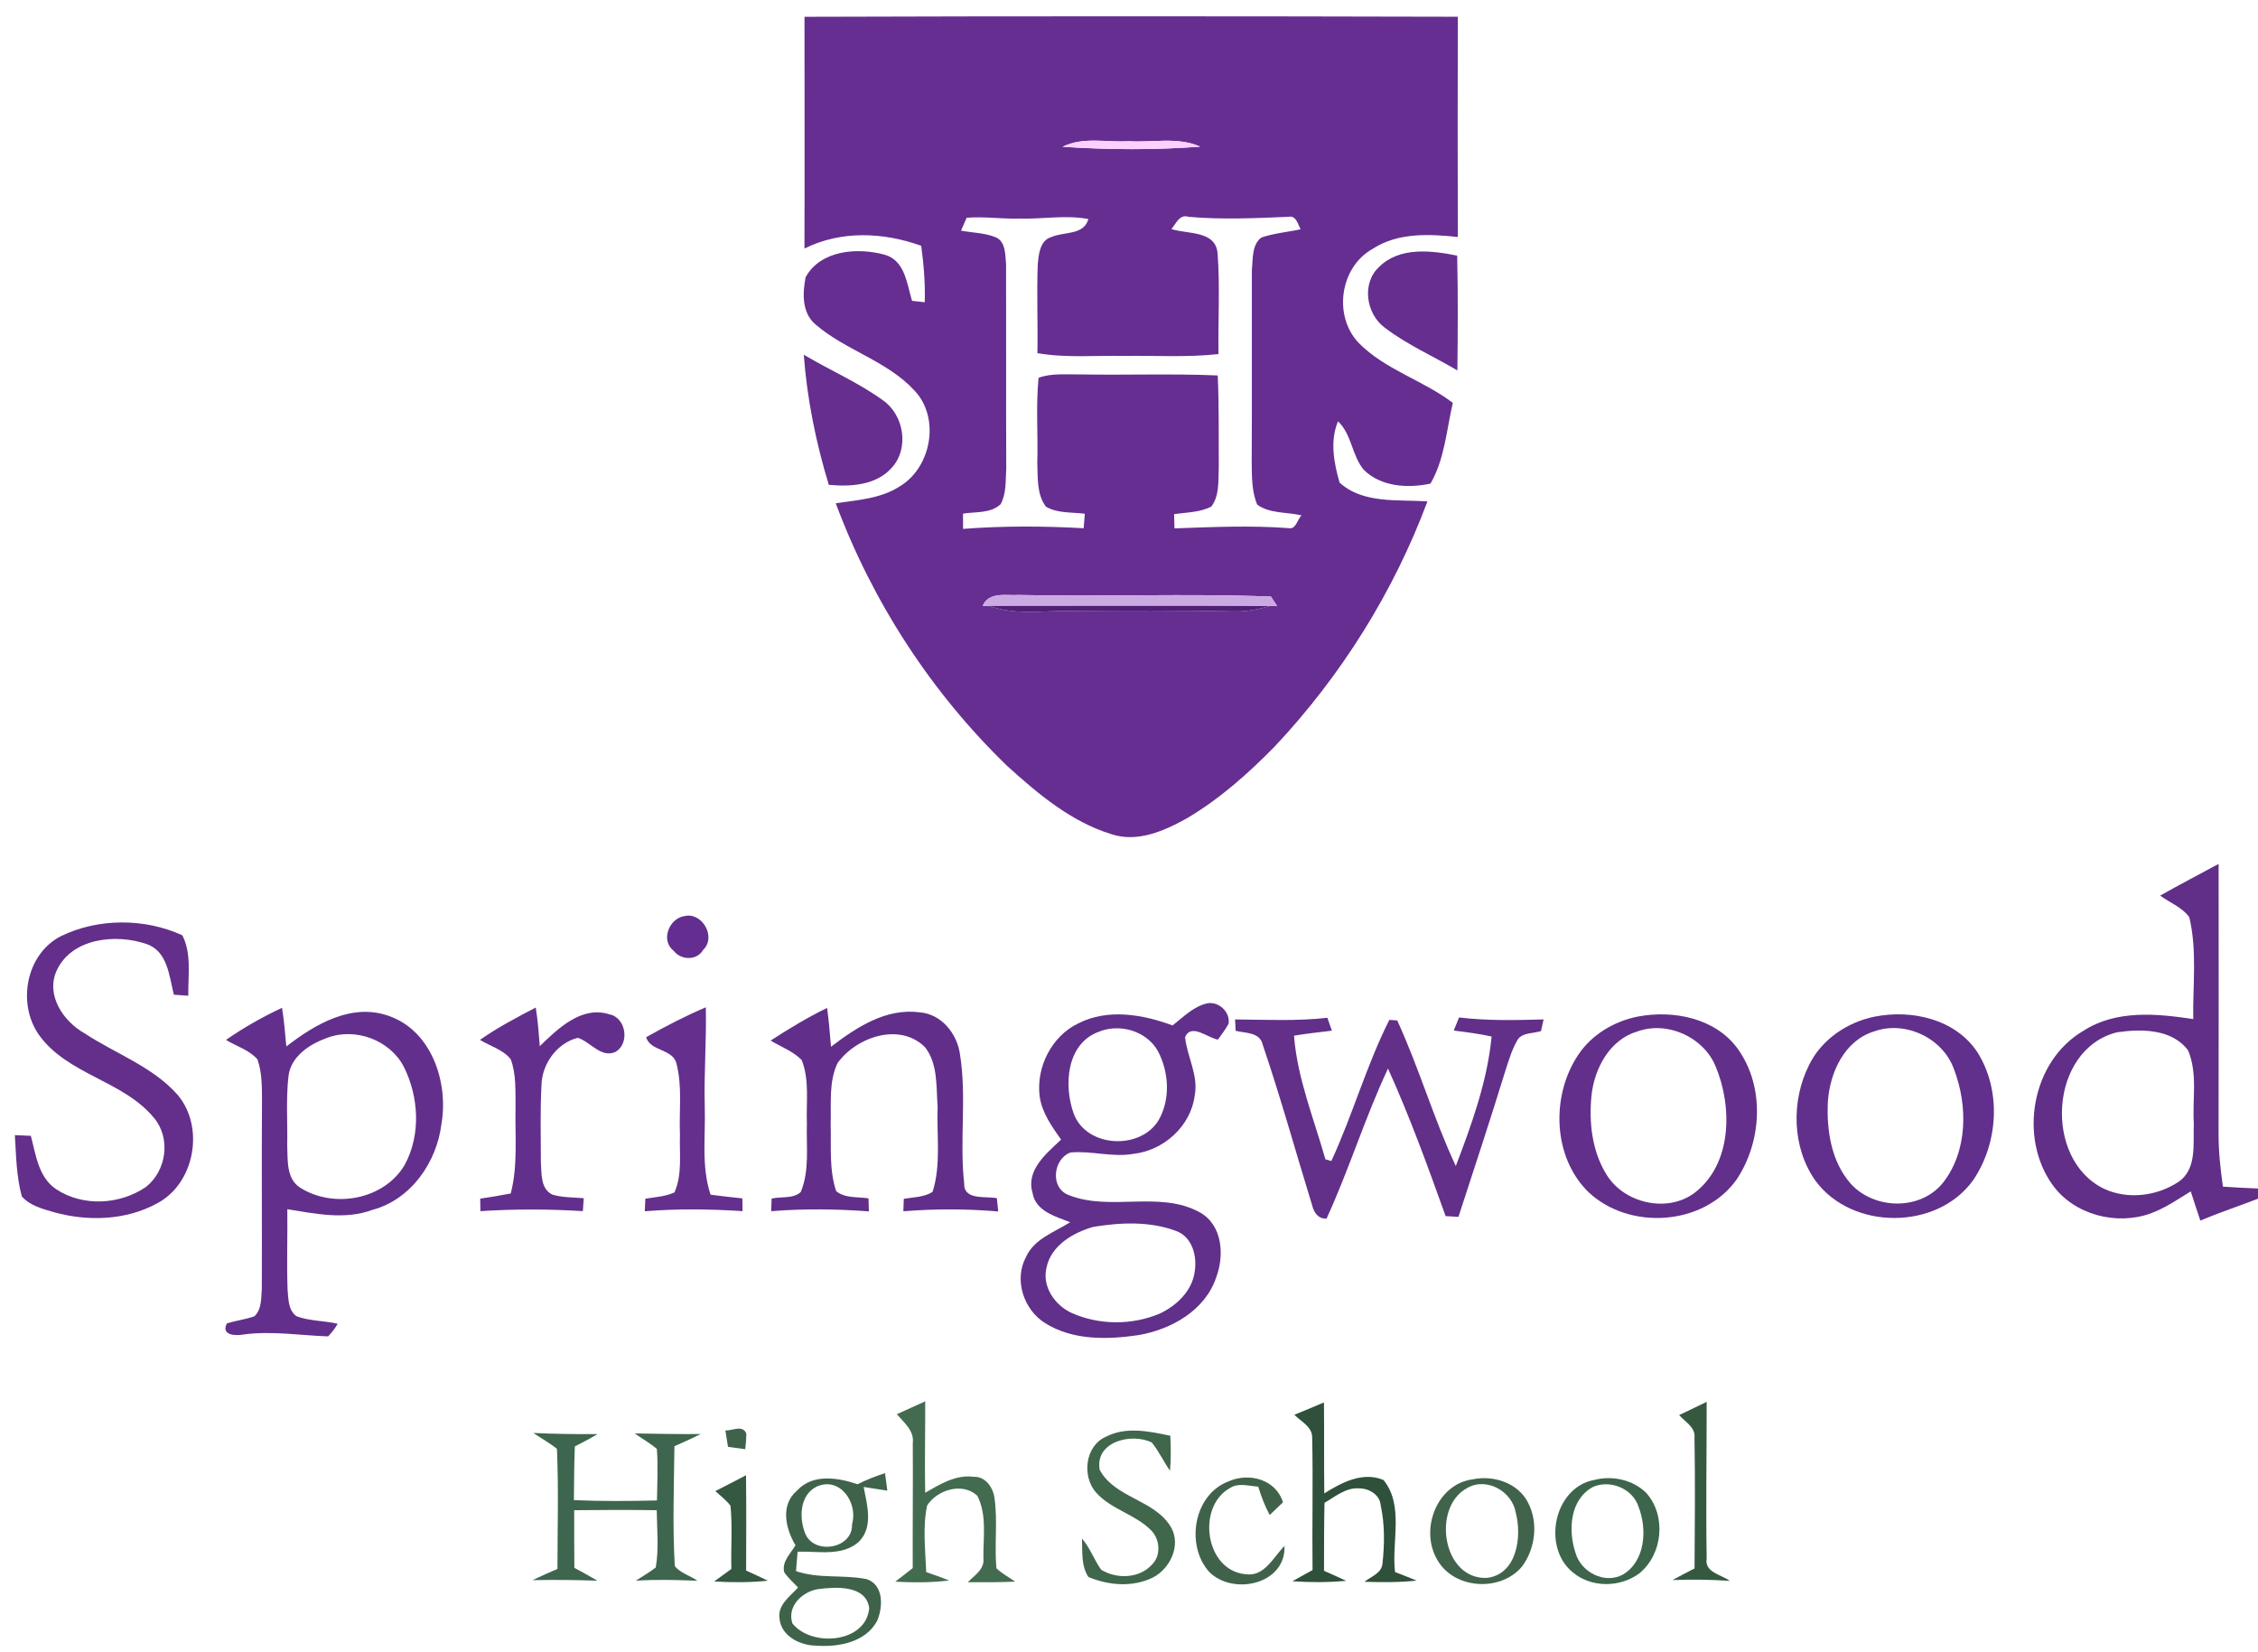 <?xml version="1.0" encoding="UTF-8" ?>
<!DOCTYPE svg PUBLIC "-//W3C//DTD SVG 1.1//EN" "http://www.w3.org/Graphics/SVG/1.1/DTD/svg11.dtd">
<svg width="410pt" height="300pt" viewBox="0 0 410 300" version="1.1" xmlns="http://www.w3.org/2000/svg">
<g id="#ffffffff">
</g>
<g id="#662e91ff">
<path fill="#662e91" opacity="1.00" d=" M 146.08 3.05 C 185.62 2.92 225.17 2.94 264.71 3.04 C 264.67 16.37 264.66 29.70 264.71 43.03 C 259.49 42.48 253.81 42.20 249.22 45.20 C 243.30 48.51 242.03 57.38 246.72 62.27 C 251.52 67.15 258.41 69.04 263.80 73.15 C 262.65 78.06 262.32 83.39 259.74 87.81 C 255.65 88.69 250.79 88.40 247.65 85.33 C 245.45 82.74 245.49 78.90 242.95 76.50 C 241.46 80.05 242.20 84.06 243.24 87.63 C 247.51 91.52 253.86 90.67 259.19 91.04 C 253.04 107.51 243.53 122.69 231.50 135.50 C 226.69 140.41 221.50 145.04 215.56 148.55 C 211.42 150.87 206.49 153.07 201.70 151.43 C 194.43 149.16 188.46 144.13 182.91 139.10 C 169.13 125.80 158.44 109.32 151.75 91.38 C 155.70 90.79 159.91 90.55 163.36 88.32 C 169.12 84.88 170.76 75.90 166.06 70.93 C 161.10 65.51 153.58 63.65 148.09 58.92 C 145.58 56.84 145.71 53.25 146.28 50.34 C 149.00 45.37 155.77 44.90 160.68 46.26 C 164.33 47.32 164.68 51.55 165.60 54.62 C 166.18 54.69 167.33 54.81 167.91 54.88 C 168.02 51.45 167.73 48.02 167.27 44.63 C 160.42 42.16 152.71 41.81 146.07 45.13 C 146.12 31.10 146.07 17.08 146.08 3.05 M 192.93 26.65 C 201.24 27.20 209.63 27.25 217.93 26.63 C 213.87 24.80 209.29 25.92 205.00 25.64 C 200.99 25.89 196.67 24.78 192.93 26.65 M 175.52 39.54 C 175.27 40.12 174.76 41.29 174.50 41.88 C 176.64 42.28 178.90 42.27 180.93 43.14 C 182.66 44.04 182.50 46.30 182.68 47.96 C 182.72 60.32 182.66 72.68 182.71 85.05 C 182.57 87.21 182.77 89.59 181.69 91.55 C 179.87 93.26 177.14 92.89 174.86 93.26 C 174.86 93.96 174.87 95.34 174.87 96.03 C 182.16 95.47 189.47 95.51 196.77 95.91 C 196.82 95.25 196.93 93.94 196.98 93.28 C 194.62 92.97 192.04 93.25 189.92 92.00 C 188.22 89.76 188.46 86.72 188.35 84.06 C 188.50 78.91 188.07 73.74 188.58 68.60 C 190.94 67.72 193.52 68.03 195.99 67.98 C 204.36 68.14 212.74 67.81 221.11 68.17 C 221.37 73.78 221.26 79.41 221.30 85.03 C 221.19 87.36 221.44 89.99 219.96 91.97 C 217.88 93.06 215.46 93.02 213.19 93.35 C 213.21 94.00 213.24 95.30 213.26 95.94 C 220.15 95.69 227.05 95.38 233.95 95.89 C 235.33 96.21 235.55 94.31 236.33 93.58 C 233.67 92.94 230.58 93.31 228.27 91.62 C 227.29 89.23 227.31 86.59 227.28 84.05 C 227.35 72.36 227.28 60.68 227.31 48.99 C 227.52 47.03 227.28 44.47 229.01 43.14 C 231.32 42.34 233.78 42.15 236.16 41.63 C 235.62 40.64 235.38 39.07 233.89 39.37 C 227.87 39.62 221.84 39.90 215.82 39.37 C 214.17 38.83 213.56 40.59 212.70 41.59 C 215.62 42.55 220.78 41.81 221.09 46.05 C 221.54 52.11 221.15 58.21 221.25 64.29 C 215.52 64.92 209.75 64.54 204.00 64.62 C 198.79 64.53 193.53 65.02 188.37 64.12 C 188.47 58.76 188.23 53.41 188.43 48.06 C 188.59 46.21 188.81 43.62 190.96 43.02 C 193.26 42.03 196.76 42.76 197.63 39.78 C 193.45 38.97 189.21 39.84 185.00 39.68 C 181.84 39.78 178.68 39.28 175.52 39.54 M 178.44 110.00 L 179.65 110.02 C 184.26 111.70 189.21 110.90 194.00 110.93 C 204.01 110.86 214.02 110.81 224.02 111.01 C 226.24 111.08 228.43 110.66 230.55 110.04 L 231.89 110.03 C 231.61 109.60 231.05 108.75 230.77 108.32 C 215.54 107.73 200.23 108.37 184.97 108.03 C 182.71 108.18 179.57 107.37 178.44 110.00 Z" />
</g>
<g id="#fbd1ffff">
<path fill="#fbd1ff" opacity="1.00" d=" M 192.93 26.65 C 196.67 24.78 200.99 25.89 205.00 25.64 C 209.29 25.92 213.87 24.80 217.93 26.63 C 209.63 27.25 201.24 27.20 192.93 26.65 Z" />
</g>
<g id="#fefbfeff">
</g>
<g id="#662e8fff">
<path fill="#662e8f" opacity="1.00" d=" M 250.46 48.42 C 254.18 44.78 259.92 45.47 264.59 46.42 C 264.75 53.36 264.70 60.31 264.63 67.26 C 260.25 64.68 255.53 62.61 251.47 59.52 C 248.04 57.03 247.17 51.40 250.46 48.42 Z" />
</g>
<g id="#652e8fff">
<path fill="#652e8f" opacity="1.00" d=" M 145.95 64.41 C 150.70 67.23 155.84 69.44 160.33 72.69 C 164.16 75.37 165.14 81.42 161.92 84.93 C 159.09 88.12 154.46 88.41 150.49 88.03 C 148.15 80.34 146.54 72.43 145.95 64.41 Z" />
</g>
<g id="#cbaae3ff">
<path fill="#cbaae3" opacity="1.00" d=" M 178.44 110.00 C 179.57 107.37 182.71 108.18 184.97 108.03 C 200.23 108.37 215.54 107.73 230.77 108.32 C 231.05 108.75 231.61 109.60 231.89 110.03 L 230.55 110.04 C 213.58 109.97 196.62 110.00 179.65 110.02 L 178.44 110.00 Z" />
</g>
<g id="#501f76ff">
<path fill="#501f76" opacity="1.00" d=" M 179.65 110.02 C 196.62 110.00 213.58 109.97 230.55 110.04 C 228.43 110.66 226.24 111.08 224.02 111.01 C 214.02 110.81 204.01 110.86 194.00 110.93 C 189.21 110.90 184.26 111.70 179.65 110.02 Z" />
</g>
<g id="#612e88ff">
<path fill="#612e88" opacity="1.00" d=" M 392.23 162.62 C 395.73 160.63 399.31 158.79 402.85 156.86 C 402.88 173.25 402.85 189.63 402.84 206.02 C 402.84 209.18 403.19 212.33 403.63 215.46 C 405.75 215.61 407.87 215.71 410.00 215.80 L 410.00 217.65 C 406.52 219.00 402.97 220.17 399.53 221.62 C 398.93 219.86 398.36 218.09 397.79 216.32 C 395.42 217.78 393.10 219.38 390.46 220.34 C 384.29 222.54 376.67 220.59 372.75 215.22 C 366.47 206.56 368.88 192.71 378.24 187.20 C 384.18 183.33 391.58 184.02 398.24 185.04 C 398.14 178.88 398.98 172.57 397.52 166.52 C 396.20 164.72 393.99 163.90 392.23 162.62 M 384.38 187.44 C 372.10 190.53 370.95 210.49 382.03 215.84 C 386.35 217.86 391.65 217.19 395.57 214.59 C 398.99 212.24 398.18 207.57 398.35 204.00 C 398.06 199.59 399.08 194.89 397.30 190.72 C 394.38 186.78 388.77 186.80 384.38 187.44 Z" />
</g>
<g id="#632e8fff">
<path fill="#632e8f" opacity="1.00" d=" M 124.28 166.34 C 127.47 165.55 130.14 170.12 127.67 172.48 C 126.56 174.44 123.64 174.37 122.34 172.65 C 119.89 170.80 121.47 166.75 124.28 166.34 Z" />
</g>
<g id="#632f8aff">
<path fill="#632f8a" opacity="1.00" d=" M 11.02 170.00 C 17.80 166.67 26.31 166.70 33.10 169.82 C 34.82 173.10 34.13 177.18 34.19 180.80 C 33.54 180.75 32.23 180.66 31.57 180.61 C 30.72 177.25 30.45 172.70 26.58 171.40 C 21.00 169.49 12.94 170.31 10.24 176.33 C 8.32 180.80 11.54 185.49 15.39 187.64 C 21.01 191.35 27.71 193.65 32.26 198.80 C 37.22 204.67 35.36 214.93 28.50 218.51 C 22.85 221.60 15.97 221.80 9.85 220.12 C 7.77 219.50 5.43 218.94 3.96 217.22 C 2.97 213.61 2.93 209.82 2.70 206.11 C 3.42 206.14 4.88 206.20 5.60 206.23 C 6.51 209.65 6.97 213.72 10.14 215.89 C 15.02 219.14 21.75 218.78 26.52 215.50 C 30.23 212.56 31.06 206.71 27.98 203.00 C 22.40 196.19 12.26 195.17 7.06 187.89 C 3.09 182.20 4.70 173.29 11.02 170.00 Z" />
</g>
<g id="#61308aff">
<path fill="#61308a" opacity="1.00" d=" M 212.91 186.19 C 214.85 184.68 216.67 182.77 219.15 182.19 C 221.24 181.74 223.43 183.73 223.08 185.90 C 222.52 186.90 221.82 187.83 221.15 188.76 C 219.25 188.45 216.33 185.72 215.18 188.31 C 215.55 191.89 217.65 195.26 216.93 198.94 C 216.21 204.50 211.28 208.91 205.79 209.51 C 201.98 210.18 198.18 208.91 194.38 209.26 C 191.23 210.42 190.61 215.66 194.02 216.98 C 201.64 220.03 210.54 216.08 217.90 220.15 C 221.98 222.46 222.34 227.91 220.85 231.89 C 218.87 237.91 212.70 241.39 206.76 242.41 C 201.10 243.26 194.80 243.40 189.77 240.24 C 185.89 237.83 184.07 232.39 186.28 228.27 C 187.75 224.95 191.46 223.73 194.32 221.92 C 191.63 220.87 188.02 219.91 187.48 216.57 C 186.27 212.42 190.02 209.44 192.67 206.92 C 190.97 204.52 189.17 202.00 188.77 199.01 C 188.13 193.74 190.96 188.13 195.80 185.81 C 201.17 183.09 207.49 184.18 212.91 186.19 M 199.36 187.40 C 193.64 189.62 193.14 197.08 194.93 202.11 C 197.15 208.40 207.07 208.92 210.39 203.37 C 212.57 199.54 212.25 194.61 210.22 190.79 C 208.11 187.12 203.19 185.75 199.36 187.40 M 198.51 222.77 C 194.85 223.81 190.84 226.15 190.02 230.17 C 189.18 233.61 191.54 237.01 194.60 238.40 C 199.60 240.62 205.50 240.64 210.54 238.53 C 213.64 237.09 216.50 234.37 216.94 230.83 C 217.38 228.02 216.48 224.56 213.53 223.50 C 208.77 221.72 203.45 221.95 198.51 222.77 Z" />
</g>
<g id="#632f8cff">
<path fill="#632f8c" opacity="1.00" d=" M 87.15 188.81 C 90.35 186.56 93.82 184.75 97.28 182.94 C 97.66 185.26 97.83 187.61 98.01 189.95 C 101.32 186.75 105.62 182.56 110.64 184.17 C 113.70 184.75 114.41 189.52 111.72 191.01 C 109.12 192.16 107.22 189.16 104.91 188.44 C 101.12 189.39 98.40 193.18 98.32 197.04 C 98.07 201.72 98.21 206.40 98.21 211.08 C 98.36 213.10 98.12 215.85 100.30 216.91 C 102.14 217.46 104.09 217.39 106.00 217.56 C 105.95 218.15 105.87 219.32 105.83 219.91 C 99.63 219.52 93.42 219.51 87.23 219.91 C 87.22 219.34 87.21 218.20 87.20 217.64 C 89.05 217.37 90.90 217.06 92.74 216.70 C 94.07 211.55 93.49 206.20 93.61 200.95 C 93.57 198.08 93.76 195.09 92.74 192.34 C 91.36 190.56 89.00 189.96 87.15 188.81 Z" />
<path fill="#632f8c" opacity="1.00" d=" M 41.03 188.82 C 44.25 186.58 47.67 184.65 51.21 182.99 C 51.59 185.32 51.78 187.67 51.99 190.01 C 57.18 185.99 63.85 182.04 70.61 184.47 C 78.37 187.16 81.46 196.53 80.16 204.06 C 79.31 211.05 74.63 217.80 67.62 219.68 C 62.59 221.54 57.26 220.37 52.17 219.56 C 52.23 224.39 52.05 229.22 52.21 234.05 C 52.38 235.76 52.27 237.87 53.85 239.00 C 56.24 239.87 58.85 239.79 61.32 240.36 C 60.83 241.19 60.25 241.95 59.58 242.65 C 54.45 242.47 49.32 241.61 44.18 242.31 C 42.73 242.58 40.08 242.45 41.20 240.29 C 42.84 239.78 44.55 239.57 46.18 239.01 C 47.54 237.76 47.40 235.70 47.54 234.02 C 47.59 222.67 47.49 211.31 47.57 199.95 C 47.56 197.41 47.60 194.78 46.75 192.35 C 45.24 190.64 42.94 189.97 41.03 188.82 M 59.39 188.45 C 56.27 189.57 52.87 191.74 52.39 195.32 C 51.90 199.54 52.24 203.81 52.15 208.05 C 52.27 210.64 51.96 213.91 54.40 215.58 C 60.49 219.53 69.80 217.88 73.52 211.44 C 76.45 205.99 76.05 199.14 73.32 193.69 C 70.80 188.83 64.49 186.50 59.39 188.45 Z" />
</g>
<g id="#642f8dff">
<path fill="#642f8d" opacity="1.00" d=" M 117.33 188.32 C 120.85 186.35 124.44 184.47 128.16 182.90 C 128.30 188.93 127.80 194.96 127.97 200.99 C 128.13 206.30 127.31 211.78 129.02 216.92 C 130.94 217.18 132.87 217.39 134.80 217.59 C 134.81 218.17 134.82 219.33 134.83 219.91 C 128.92 219.52 122.99 219.45 117.08 219.93 C 117.11 219.36 117.16 218.22 117.18 217.65 C 118.96 217.36 120.81 217.26 122.47 216.51 C 123.92 213.20 123.35 209.50 123.46 206.00 C 123.29 201.75 123.91 197.40 122.86 193.23 C 122.29 190.39 118.02 190.92 117.33 188.32 Z" />
</g>
<g id="#612e89ff">
<path fill="#612e89" opacity="1.00" d=" M 139.93 188.94 C 143.24 186.79 146.63 184.74 150.18 183.01 C 150.51 185.35 150.69 187.70 150.89 190.06 C 155.50 186.54 160.86 183.01 166.97 183.81 C 170.93 184.10 173.79 187.67 174.31 191.43 C 175.56 199.18 174.20 207.08 175.07 214.86 C 174.96 218.00 178.95 217.14 181.01 217.56 C 181.07 218.16 181.19 219.37 181.25 219.97 C 175.52 219.47 169.76 219.48 164.03 219.93 C 164.05 219.36 164.09 218.23 164.11 217.67 C 165.86 217.37 167.76 217.40 169.33 216.42 C 170.92 211.45 170.05 206.12 170.25 200.99 C 169.98 197.35 170.34 193.15 167.95 190.13 C 163.34 185.56 155.48 188.30 152.08 193.02 C 150.46 196.42 150.94 200.34 150.83 204.00 C 150.95 208.09 150.51 212.34 151.83 216.28 C 153.47 217.62 155.74 217.27 157.70 217.59 C 157.72 218.18 157.75 219.36 157.77 219.95 C 151.86 219.51 145.93 219.44 140.03 219.92 C 140.05 219.35 140.09 218.20 140.11 217.62 C 141.83 217.23 143.99 217.71 145.39 216.45 C 147.04 212.51 146.38 208.15 146.51 204.00 C 146.36 200.16 147.02 196.13 145.57 192.47 C 144.00 190.87 141.82 190.08 139.93 188.94 Z" />
</g>
<g id="#622f8bff">
<path fill="#622f8b" opacity="1.00" d=" M 297.39 184.58 C 303.86 183.35 311.50 184.85 315.55 190.45 C 320.50 197.37 319.94 207.32 315.28 214.24 C 309.26 222.58 295.91 223.42 288.49 216.51 C 281.91 210.16 281.60 198.96 286.55 191.56 C 289.00 187.85 293.08 185.44 297.39 184.58 M 297.31 187.28 C 292.29 188.76 289.51 193.98 288.98 198.90 C 288.49 203.79 289.07 209.04 291.71 213.28 C 294.88 218.47 302.67 220.29 307.64 216.63 C 314.54 211.40 314.61 200.93 311.49 193.56 C 309.25 188.25 302.75 185.34 297.31 187.28 Z" />
</g>
<g id="#612f8cff">
<path fill="#612f8c" opacity="1.00" d=" M 340.41 184.59 C 347.11 183.26 355.02 185.03 359.01 190.99 C 363.44 197.94 362.87 207.53 358.29 214.27 C 351.77 223.43 336.26 223.42 329.64 214.38 C 325.38 208.37 325.21 199.91 328.47 193.41 C 330.72 188.76 335.41 185.59 340.41 184.59 M 340.31 187.27 C 334.90 188.92 332.26 194.74 331.90 200.01 C 331.64 205.20 332.50 210.91 336.06 214.94 C 340.34 219.65 348.68 219.85 352.78 214.78 C 357.31 209.03 357.33 200.73 354.79 194.12 C 352.77 188.47 345.95 185.25 340.31 187.27 Z" />
</g>
<g id="#622f89ff">
<path fill="#622f89" opacity="1.00" d=" M 224.26 185.10 C 229.85 185.15 235.45 185.43 241.02 184.80 C 241.23 185.39 241.63 186.56 241.84 187.14 C 239.54 187.42 237.24 187.67 234.96 188.05 C 235.56 195.79 238.56 203.08 240.66 210.49 C 240.93 210.57 241.47 210.73 241.74 210.81 C 245.62 202.43 248.11 193.43 252.27 185.19 C 252.62 185.21 253.34 185.26 253.70 185.28 C 257.67 193.89 260.31 203.11 264.34 211.72 C 267.23 204.14 270.07 196.31 270.84 188.20 C 268.57 187.70 266.27 187.41 263.97 187.12 C 264.21 186.52 264.69 185.33 264.93 184.74 C 270.03 185.36 275.16 185.24 280.28 185.10 C 280.16 185.63 279.93 186.68 279.81 187.21 C 278.45 187.67 276.68 187.44 275.68 188.61 C 274.57 190.37 274.01 192.40 273.36 194.36 C 270.62 203.26 267.71 212.10 264.82 220.95 C 264.24 220.91 263.07 220.84 262.49 220.81 C 259.26 211.78 255.98 202.76 252.03 194.02 C 247.85 202.91 244.97 212.35 240.87 221.26 C 239.35 221.35 238.57 220.15 238.25 218.83 C 235.26 209.12 232.55 199.31 229.28 189.69 C 228.78 187.40 226.16 187.60 224.37 187.17 C 224.34 186.65 224.29 185.62 224.26 185.10 Z" />
</g>
<g id="#fefdfdff">
</g>
<g id="#fefefdff">
</g>
<g id="#fffefeff">
</g>
<g id="#fefefeff">
</g>
<g id="#fefdfeff">
</g>
<g id="#436b50ff">
<path fill="#436b50" opacity="1.00" d=" M 162.84 256.78 C 164.56 256.01 166.28 255.22 168.00 254.44 C 168.01 259.97 167.89 265.50 167.99 271.04 C 170.69 269.49 173.56 267.70 176.82 268.15 C 179.00 268.05 180.41 270.22 180.60 272.17 C 181.16 276.34 180.55 280.56 180.92 284.75 C 181.93 285.72 183.19 286.37 184.33 287.18 C 181.46 287.30 178.60 287.31 175.73 287.28 C 176.95 286.04 178.81 284.94 178.56 282.92 C 178.51 279.17 179.24 275.05 177.46 271.59 C 174.79 269.07 170.16 270.49 168.34 273.37 C 167.51 277.33 168.03 281.44 168.18 285.45 C 169.57 285.93 170.97 286.42 172.35 286.96 C 169.11 287.39 165.83 287.35 162.57 287.19 C 163.62 286.35 164.68 285.54 165.73 284.72 C 165.70 277.15 165.79 269.59 165.74 262.02 C 166.04 259.77 164.14 258.30 162.84 256.78 Z" />
</g>
<g id="#2f503aff">
<path fill="#2f503a" opacity="1.00" d=" M 235.03 256.88 C 236.83 256.16 238.62 255.40 240.40 254.64 C 240.46 260.14 240.39 265.65 240.46 271.16 C 243.60 269.18 247.47 267.14 251.22 268.73 C 254.98 273.39 252.64 279.94 253.31 285.44 C 254.62 285.94 255.92 286.45 257.22 286.99 C 254.08 287.34 250.91 287.29 247.76 287.21 C 248.97 286.22 250.89 285.68 251.03 283.86 C 251.41 280.36 251.45 276.76 250.70 273.31 C 250.56 271.43 248.63 270.27 246.89 270.25 C 244.45 270.02 242.48 271.72 240.50 272.87 C 240.39 276.98 240.44 281.09 240.41 285.21 C 241.75 285.81 243.10 286.40 244.43 287.03 C 241.19 287.33 237.93 287.33 234.68 287.11 C 235.89 286.41 237.11 285.75 238.33 285.08 C 238.23 277.05 238.44 269.01 238.26 260.99 C 238.28 259.04 236.21 258.10 235.03 256.88 Z" />
</g>
<g id="#345940ff">
<path fill="#345940" opacity="1.00" d=" M 304.89 256.94 C 306.56 256.14 308.22 255.34 309.89 254.54 C 309.90 264.02 309.74 273.50 309.89 282.98 C 309.47 285.51 312.51 285.87 314.07 287.04 C 310.62 286.81 307.16 286.76 303.70 286.89 C 305.01 286.16 306.36 285.48 307.69 284.78 C 307.74 276.88 307.82 268.96 307.68 261.06 C 307.89 259.13 305.98 258.19 304.89 256.94 Z" />
<path fill="#345940" opacity="1.00" d=" M 129.89 270.74 C 131.76 269.80 133.60 268.82 135.46 267.86 C 135.53 273.63 135.49 279.40 135.48 285.17 C 136.79 285.77 138.12 286.37 139.42 287.01 C 136.18 287.35 132.92 287.34 129.68 287.15 C 130.71 286.38 131.76 285.63 132.80 284.87 C 132.69 281.05 133.02 277.21 132.64 273.40 C 131.87 272.37 130.82 271.61 129.89 270.74 Z" />
</g>
<g id="#41624aff">
<path fill="#41624a" opacity="1.00" d=" M 131.71 259.74 C 132.99 259.78 134.87 258.64 135.52 260.31 C 135.51 261.25 135.44 262.19 135.32 263.13 C 134.54 263.02 132.97 262.81 132.19 262.71 C 132.07 261.97 131.83 260.48 131.71 259.74 Z" />
<path fill="#41624a" opacity="1.00" d=" M 222.99 269.01 C 226.74 267.30 231.66 268.57 232.96 272.78 C 232.16 273.55 231.35 274.31 230.55 275.08 C 229.66 273.45 229.01 271.70 228.46 269.93 C 226.77 269.83 224.90 269.18 223.36 270.17 C 217.24 273.53 218.79 285.09 226.08 285.82 C 229.59 286.40 231.16 282.76 233.24 280.70 C 233.50 287.70 223.88 289.75 219.57 285.42 C 215.23 280.60 216.71 271.43 222.99 269.01 Z" />
</g>
<g id="#3e654dff">
<path fill="#3e654d" opacity="1.00" d=" M 96.84 260.19 C 100.73 260.36 104.61 260.42 108.51 260.39 C 107.16 261.19 105.77 261.91 104.38 262.63 C 104.24 265.88 104.24 269.13 104.21 272.38 C 109.23 272.60 114.26 272.56 119.29 272.44 C 119.34 269.32 119.51 266.20 119.27 263.09 C 118.03 262.01 116.57 261.21 115.24 260.27 C 119.23 260.34 123.22 260.41 127.22 260.38 C 125.66 261.18 124.06 261.88 122.46 262.59 C 122.38 269.85 122.10 277.14 122.53 284.38 C 123.59 285.65 125.31 286.10 126.64 287.02 C 122.91 286.87 119.18 286.76 115.46 287.01 C 116.66 286.21 117.93 285.50 119.07 284.61 C 119.67 281.18 119.28 277.67 119.25 274.21 C 114.25 274.14 109.25 274.15 104.26 274.21 C 104.26 277.70 104.26 281.18 104.29 284.67 C 105.69 285.44 107.10 286.19 108.48 287.01 C 104.56 286.87 100.64 286.83 96.73 286.91 C 98.20 286.18 99.71 285.53 101.22 284.87 C 101.23 277.61 101.44 270.33 101.13 263.07 C 99.79 261.98 98.26 261.15 96.84 260.19 Z" />
</g>
<g id="#40664cff">
<path fill="#40664c" opacity="1.00" d=" M 200.79 260.88 C 204.46 258.97 208.67 259.89 212.50 260.69 C 212.60 262.81 212.65 264.93 212.44 267.05 C 211.28 265.37 210.42 263.49 209.13 261.91 C 205.45 260.11 198.76 261.76 199.68 266.88 C 202.46 272.08 209.81 272.28 212.70 277.43 C 214.44 280.68 212.46 284.80 209.38 286.41 C 205.72 288.24 201.30 287.89 197.62 286.33 C 196.28 284.27 196.56 281.69 196.46 279.36 C 197.95 281.04 198.65 283.23 199.96 285.03 C 202.77 286.74 206.84 286.63 209.14 284.12 C 210.85 282.50 210.64 279.51 209.05 277.90 C 206.17 274.95 201.77 274.10 199.02 271.00 C 196.42 268.05 197.01 262.55 200.79 260.88 Z" />
</g>
<g id="#3e634aff">
<path fill="#3e634a" opacity="1.00" d=" M 144.72 270.65 C 147.59 267.53 152.12 268.29 155.71 269.49 C 157.32 268.70 158.98 268.02 160.70 267.48 C 160.80 268.27 161.01 269.87 161.12 270.66 C 159.68 270.44 158.25 270.21 156.82 269.99 C 157.44 273.26 158.63 277.23 155.95 279.94 C 152.90 282.66 148.52 281.62 144.82 281.74 C 144.75 282.62 144.61 284.39 144.54 285.27 C 148.69 286.70 153.12 285.87 157.35 286.72 C 160.51 287.77 160.35 291.81 159.25 294.34 C 157.12 298.25 152.15 299.11 148.09 298.80 C 145.24 298.73 141.87 297.08 141.55 293.95 C 141.12 291.44 143.44 289.87 144.91 288.25 C 144.05 287.36 143.14 286.52 142.42 285.53 C 141.86 283.61 143.56 282.08 144.44 280.58 C 142.64 277.55 141.64 273.25 144.72 270.65 M 148.28 269.93 C 145.13 271.48 145.06 275.80 146.29 278.63 C 148.04 282.36 154.90 281.15 154.71 276.76 C 155.85 272.90 152.54 268.01 148.28 269.93 M 148.45 288.55 C 145.62 289.06 142.87 291.68 143.88 294.76 C 147.36 299.15 157.27 298.35 157.83 291.99 C 157.24 287.72 151.65 288.13 148.45 288.55 Z" />
</g>
<g id="#41634bff">
<path fill="#41634b" opacity="1.00" d=" M 267.43 268.60 C 270.88 267.88 274.93 269.02 276.98 272.02 C 279.42 275.72 278.99 280.89 276.39 284.40 C 272.49 289.15 263.88 288.58 260.91 283.10 C 257.80 277.66 260.89 269.46 267.43 268.60 M 266.36 270.20 C 259.93 273.75 261.94 286.83 269.97 286.50 C 275.46 285.88 276.37 279.01 275.23 274.67 C 274.57 270.76 269.91 268.13 266.36 270.20 Z" />
</g>
<g id="#3d654cff">
<path fill="#3d654c" opacity="1.00" d=" M 289.50 268.71 C 292.76 267.87 296.51 268.67 298.93 271.08 C 302.60 275.20 301.93 282.20 297.68 285.67 C 294.20 288.28 288.91 288.33 285.55 285.47 C 279.97 280.91 282.14 270.06 289.50 268.71 M 289.26 269.98 C 285.05 272.25 284.72 277.83 286.06 281.91 C 287.04 285.43 291.33 287.72 294.69 285.89 C 298.79 283.46 299.11 277.59 297.51 273.56 C 296.44 270.27 292.38 268.62 289.26 269.98 Z" />
</g>
<g id="#f9fefaff">
</g>
<g id="#fbfdfbff">
</g>
<g id="#fcfefcff">
</g>
<g id="#fbfdfaff">
</g>
</svg>
